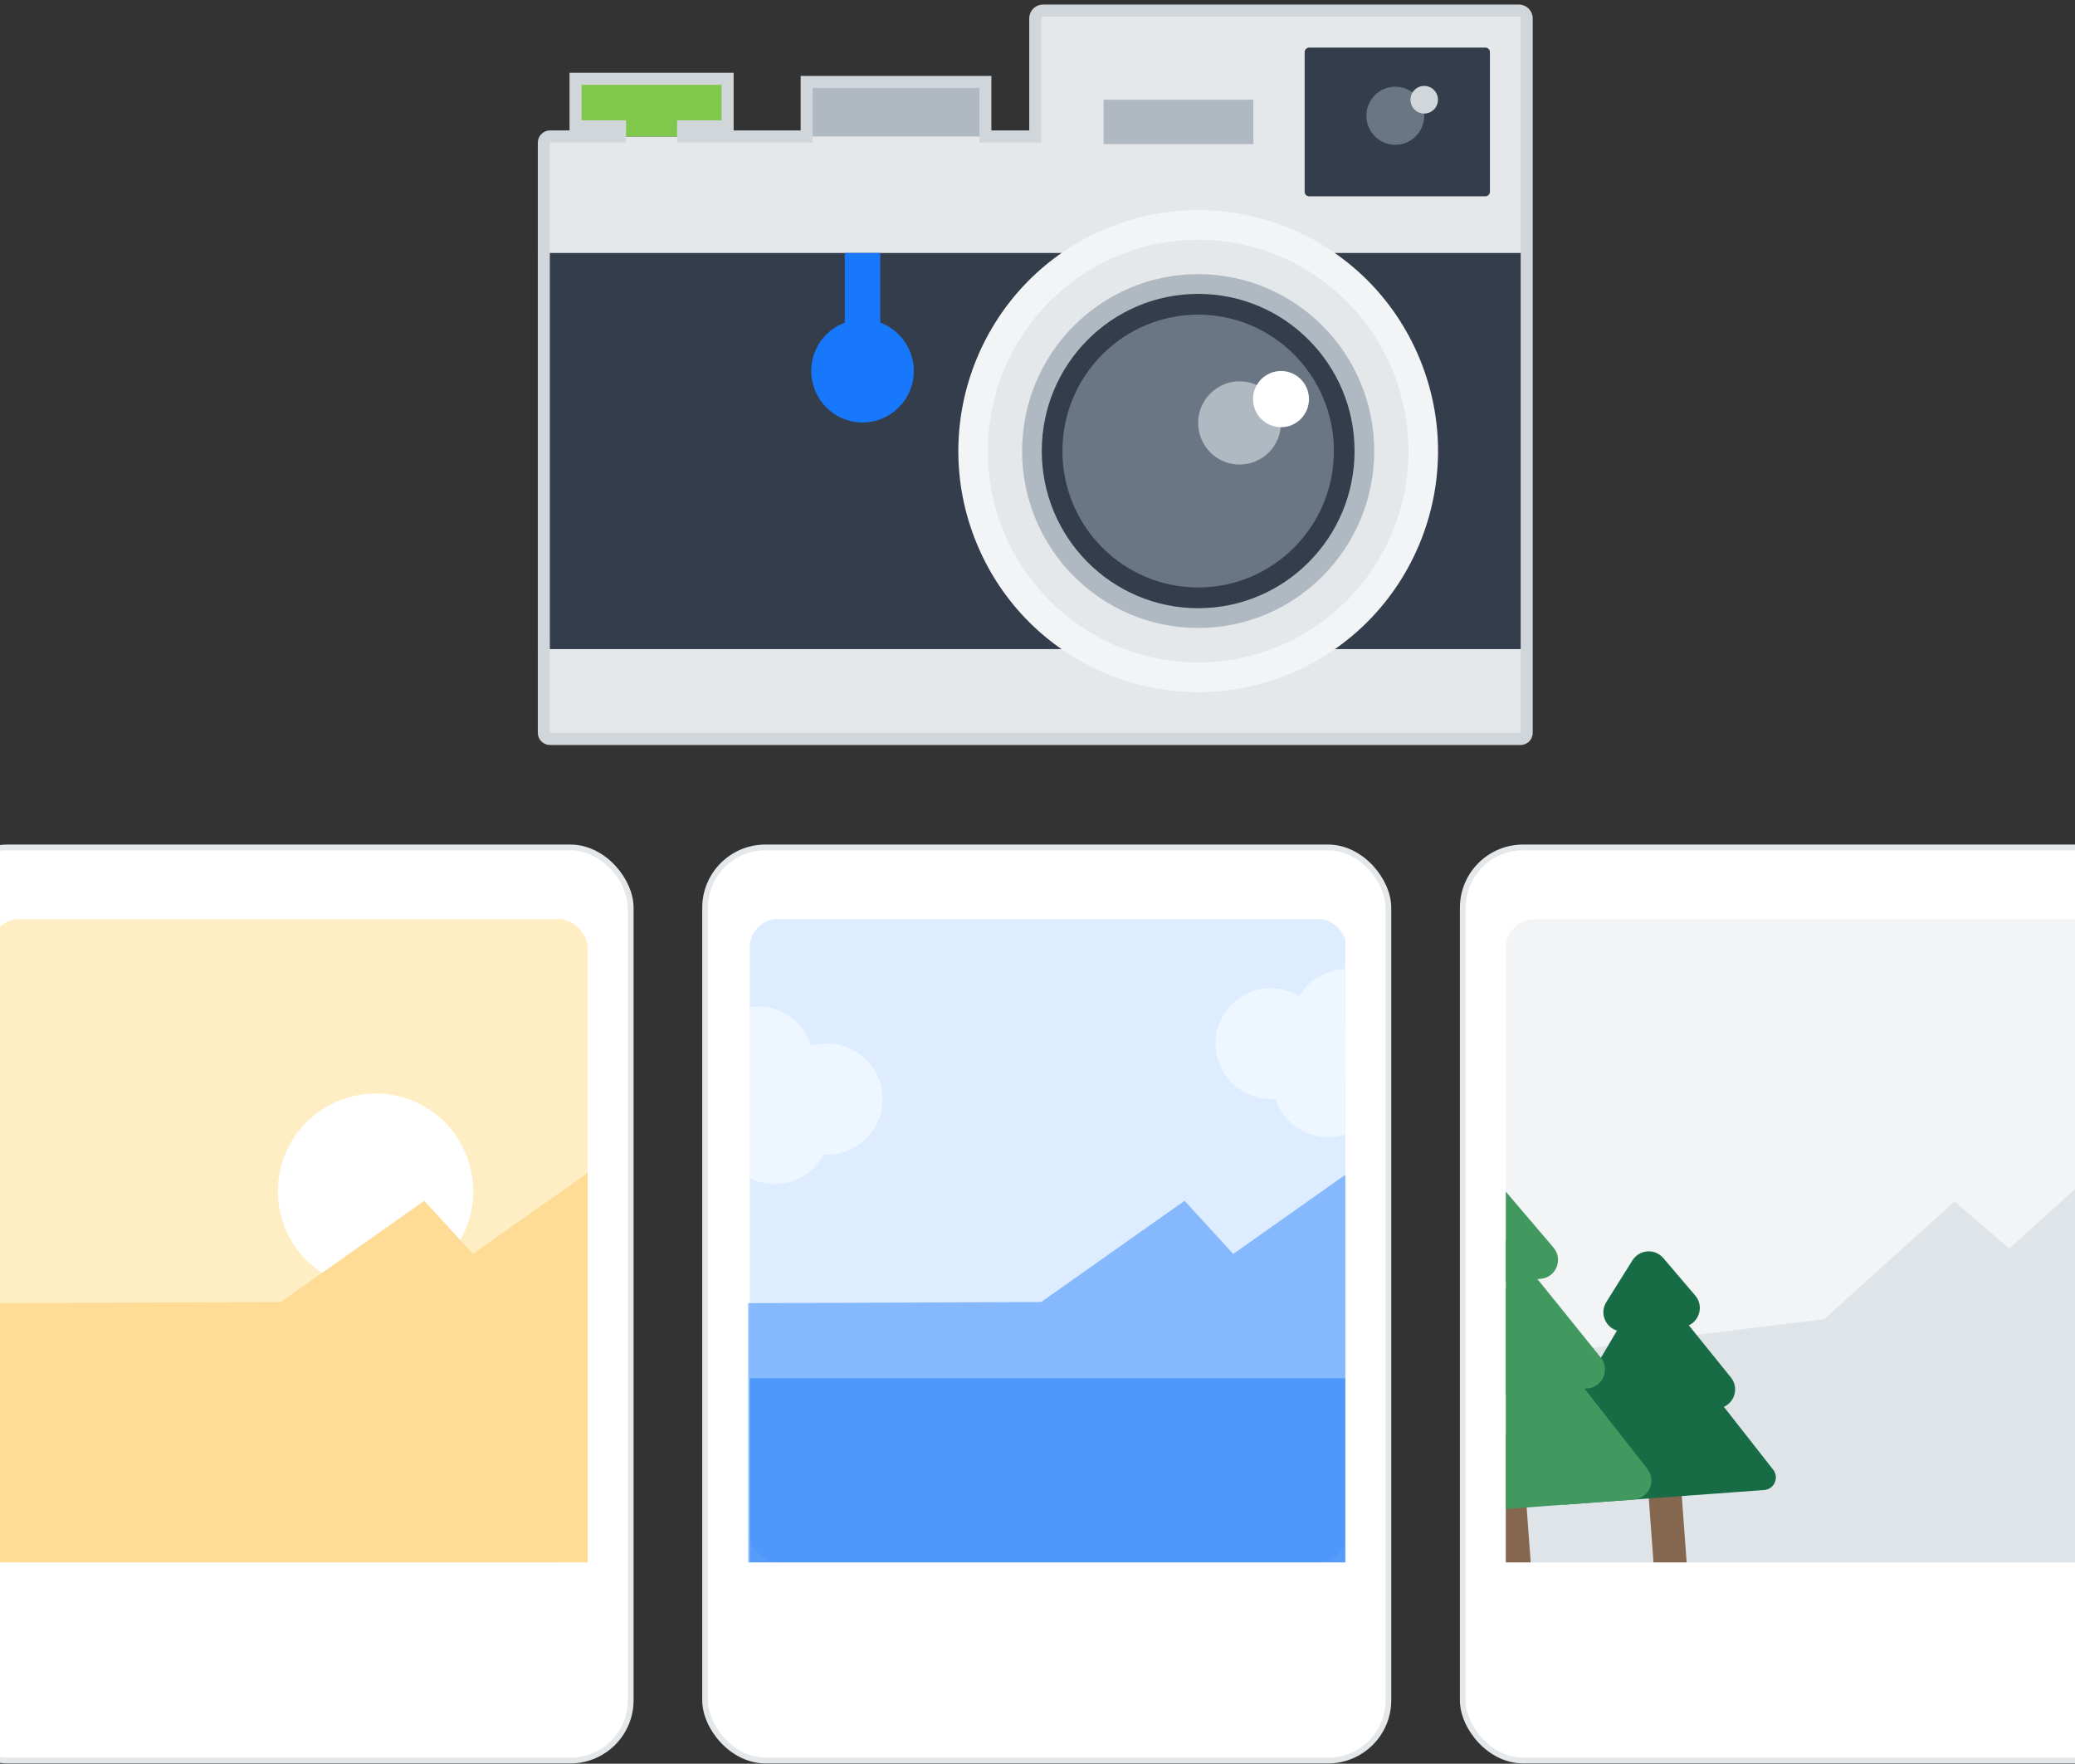 <svg width="393" height="334" viewBox="0 0 393 334" fill="none" xmlns="http://www.w3.org/2000/svg">
<rect x="0" y="0" width="393" height="334" fill="#333333" stroke="none"/>
<rect x="-9.956" y="160.48" width="129.413" height="172.913" rx="11.419" fill="white" stroke="#E5E8EB" stroke-width="1.087"/>
<g clip-path="url(#clip0_1042_11115)">
<rect x="-1.8" y="174.074" width="113.1" height="121.8" rx="5.438" fill="#FFEEC3"/>
<circle cx="71.136" cy="225.581" r="18.5" transform="rotate(-14.051 71.136 225.581)" fill="white"/>
<path d="M53.194 246.565L-11.685 246.824L-15.31 298.242L116.63 300.27L124.612 212.713L89.572 237.46L80.353 227.398L53.194 246.565Z" fill="#FEDC96"/>
</g>
<rect x="133.544" y="160.48" width="129.413" height="172.913" rx="11.419" fill="white" stroke="#E5E8EB" stroke-width="1.087"/>
<g clip-path="url(#clip1_1042_11115)">
<rect x="142" y="174" width="113.1" height="121.8" rx="5.438" fill="#DDECFF"/>
<path d="M197.194 246.565L132.315 246.824L128.69 298.242L260.63 300.27L268.612 212.713L233.572 237.46L224.353 227.398L197.194 246.565Z" fill="#4D97FC" fill-opacity="0.6"/>
<g opacity="0.5">
<circle cx="143.567" cy="201.102" r="10.5" transform="rotate(-14.051 143.567 201.102)" fill="white"/>
<circle cx="146.723" cy="213.713" r="10.5" transform="rotate(-14.051 146.723 213.713)" fill="white"/>
<circle cx="156.665" cy="208.133" r="10.5" transform="rotate(-14.051 156.665 208.133)" fill="white"/>
</g>
<g opacity="0.5">
<circle cx="240.702" cy="197.628" r="10.5" transform="rotate(-56.438 240.702 197.628)" fill="white"/>
<circle cx="251.535" cy="204.814" r="10.5" transform="rotate(-56.438 251.535 204.814)" fill="white"/>
<circle cx="255.116" cy="193.99" r="10.5" transform="rotate(-56.438 255.116 193.99)" fill="white"/>
</g>
<rect x="142" y="261" width="113" height="35" fill="#1778FB" fill-opacity="0.5"/>
</g>
<rect x="277.044" y="160.48" width="129.413" height="172.913" rx="11.419" fill="white" stroke="#E5E8EB" stroke-width="1.087"/>
<g clip-path="url(#clip2_1042_11115)">
<rect x="285.2" y="174.074" width="113.1" height="121.8" rx="5.438" fill="#F2F4F6"/>
<path d="M345.51 249.801L281.124 257.789L283.652 309.273L414.894 295.565L412.385 207.681L380.544 236.427L370.191 227.534L345.51 249.801Z" fill="#DFE4E8"/>
<path d="M317.762 272.861L311.516 273.318L313.442 299.625L319.688 299.168L317.762 272.861Z" fill="#85664F"/>
<path d="M321.071 245.334L315.028 238.246C313.435 236.378 310.485 236.593 309.181 238.675L304.235 246.566C302.653 249.09 304.611 252.34 307.581 252.123L318.569 251.318C321.54 251.101 323.003 247.6 321.071 245.334Z" fill="#176C46"/>
<path d="M327.829 260.853L315.607 245.707C314.026 243.747 310.973 243.971 309.694 246.14L299.808 262.904C298.33 265.411 300.276 268.546 303.178 268.334L325.286 266.715C328.188 266.502 329.657 263.117 327.829 260.853Z" fill="#176C46"/>
<path d="M335.832 278.313L315.07 251.84C314.023 250.506 311.959 250.657 311.119 252.129L294.433 281.344C293.486 283.004 294.775 285.048 296.68 284.909L334.128 282.167C336.034 282.028 337.011 279.817 335.832 278.313Z" fill="#176C46"/>
<path d="M288.126 271.558L279.713 272.174L281.892 301.934L290.305 301.318L288.126 271.558Z" fill="#85664F"/>
<path d="M294.221 236.246L283.288 223.422C281.707 221.568 278.781 221.782 277.487 223.846L268.538 238.126C266.969 240.63 268.911 243.854 271.857 243.639L291.74 242.183C294.687 241.967 296.138 238.494 294.221 236.246Z" fill="#42995F"/>
<path d="M303.174 257.071L284.076 233.403C282.494 231.443 279.441 231.667 278.162 233.836L262.714 260.033C261.236 262.539 263.182 265.675 266.084 265.462L300.631 262.933C303.533 262.72 305.002 259.335 303.174 257.071Z" fill="#42995F"/>
<path d="M312 278.152L284.845 243.528C283.264 241.512 280.145 241.74 278.875 243.965L257.053 282.175C255.621 284.682 257.569 287.772 260.448 287.561L309.426 283.975C312.305 283.764 313.782 280.424 312 278.152Z" fill="#42995F"/>
</g>
<g clip-path="url(#clip3_1042_11115)">
<path d="M186.623 15.515H152.782V28.34H186.623V15.515Z" fill="#B0B8C1"/>
<path d="M104.159 25.846H289.153V138.774C289.153 139.415 288.634 139.937 287.996 139.937H104.159C103.52 139.937 103.001 139.415 103.001 138.774V27.009C103.001 26.367 103.52 25.846 104.159 25.846Z" fill="#E5E8EB"/>
<path d="M197.571 2H287.658C288.486 2 289.155 2.672 289.155 3.504V29.034H196.074V3.504C196.074 2.672 196.742 2 197.571 2Z" fill="#E5E8EB"/>
<path d="M237.39 18.88H209.018V27.293H237.39V18.88Z" fill="#B0B8C1"/>
<path d="M281.33 9.009H247.957C247.483 9.009 247.099 9.395 247.099 9.871V36.313C247.099 36.789 247.483 37.176 247.957 37.176H281.33C281.804 37.176 282.188 36.789 282.188 36.313V9.871C282.188 9.395 281.804 9.009 281.33 9.009Z" fill="#333D4B"/>
<path d="M269.743 21.922C269.743 24.96 267.288 27.427 264.265 27.427C261.241 27.427 258.786 24.96 258.786 21.922C258.786 18.884 261.241 16.417 264.265 16.417C267.288 16.417 269.743 18.884 269.743 21.922Z" fill="#6B7684"/>
<path d="M272.348 18.887C272.348 20.331 271.18 21.504 269.743 21.504C268.306 21.504 267.138 20.331 267.138 18.887C267.138 17.443 268.306 16.27 269.743 16.27C271.18 16.27 272.348 17.443 272.348 18.887Z" fill="#D1D6DB"/>
<path d="M129.377 21.504H117.431V25.846H129.377V21.504Z" fill="#80C84B"/>
<path d="M137.811 14.921H109.009V23.925H137.811V14.921Z" fill="#80C84B"/>
<path d="M289.152 47.904H103V122.919H289.152V47.904Z" fill="#333D4B"/>
<path d="M166.714 47.904H159.997V64.409H166.714V47.904Z" fill="#1778FB"/>
<path d="M172.876 72.187C173.941 66.906 170.543 61.758 165.287 60.688C160.031 59.618 154.907 63.032 153.842 68.314C152.777 73.595 156.175 78.743 161.431 79.813C166.688 80.882 171.812 77.468 172.876 72.187Z" fill="#1778FB"/>
<path d="M244.314 127.583C267.488 117.938 278.493 91.243 268.894 67.958C259.295 44.673 232.727 33.616 209.553 43.261C186.379 52.906 175.374 79.601 184.973 102.885C194.572 126.17 221.14 137.227 244.314 127.583Z" fill="#F2F4F6"/>
<path d="M226.929 125.437C248.926 125.437 266.758 107.52 266.758 85.418C266.758 63.316 248.926 45.398 226.929 45.398C204.932 45.398 187.1 63.316 187.1 85.418C187.1 107.52 204.932 125.437 226.929 125.437Z" fill="#E5E8EB"/>
<path d="M226.93 118.919C245.344 118.919 260.272 103.92 260.272 85.417C260.272 66.915 245.344 51.916 226.93 51.916C208.515 51.916 193.587 66.915 193.587 85.417C193.587 103.92 208.515 118.919 226.93 118.919Z" fill="#B0B8C1"/>
<path d="M226.93 115.174C243.288 115.174 256.55 101.849 256.55 85.412C256.55 68.976 243.288 55.651 226.93 55.651C210.571 55.651 197.31 68.976 197.31 85.412C197.31 101.849 210.571 115.174 226.93 115.174Z" fill="#333D4B"/>
<path d="M226.93 111.247C241.129 111.247 252.638 99.682 252.638 85.416C252.638 71.151 241.129 59.586 226.93 59.586C212.732 59.586 201.223 71.151 201.223 85.416C201.223 99.682 212.732 111.247 226.93 111.247Z" fill="#6B7684"/>
<path d="M242.619 80.091C242.619 84.443 239.106 87.973 234.775 87.973C230.444 87.973 226.931 84.443 226.931 80.091C226.931 75.74 230.444 72.21 234.775 72.21C239.106 72.21 242.619 75.74 242.619 80.091Z" fill="#B0B8C1"/>
<path d="M247.917 75.578C247.917 78.516 245.542 80.903 242.618 80.903C239.694 80.903 237.319 78.516 237.319 75.578C237.319 72.64 239.694 70.254 242.618 70.254C245.542 70.254 247.917 72.64 247.917 75.578Z" fill="white"/>
</g>
<mask id="path-45-outside-1_1042_11115" maskUnits="userSpaceOnUse" x="101" y="0.001" width="190" height="142" fill="black">
<rect fill="white" x="101" y="0.001" width="190" height="142"/>
<path fill-rule="evenodd" clip-rule="evenodd" d="M287.658 2.001H197.571C196.742 2.001 196.074 2.673 196.074 3.505V25.846H186.623V15.516H152.782V25.846H129.377V23.926H137.811V14.921H109.009V23.926H117.431V25.846H104.159C103.52 25.846 103.001 26.367 103.001 27.009V47.905H103V122.919H103.001V138.774C103.001 139.416 103.52 139.937 104.159 139.937H287.996C288.634 139.937 289.153 139.416 289.153 138.774V29.035H289.155V3.505C289.155 2.673 288.486 2.001 287.658 2.001Z"/>
</mask>
<path d="M196.074 25.846V26.986H197.214V25.846H196.074ZM186.623 25.846H185.483V26.986H186.623V25.846ZM186.623 15.516H187.763V14.376H186.623V15.516ZM152.782 15.516V14.376H151.642V15.516H152.782ZM152.782 25.846V26.986H153.922V25.846H152.782ZM129.377 25.846H128.237V26.986H129.377V25.846ZM129.377 23.926V22.786H128.237V23.926H129.377ZM137.811 23.926V25.066H138.95V23.926H137.811ZM137.811 14.921H138.95V13.781H137.811V14.921ZM109.009 14.921V13.781H107.869V14.921H109.009ZM109.009 23.926H107.869V25.066H109.009V23.926ZM117.431 23.926H118.571V22.786H117.431V23.926ZM117.431 25.846V26.986H118.571V25.846H117.431ZM103.001 47.905V49.044H104.141V47.905H103.001ZM103 47.905V46.765H101.86V47.905H103ZM103 122.919H101.86V124.059H103V122.919ZM103.001 122.919H104.141V121.779H103.001V122.919ZM289.153 29.035V27.895H288.014V29.035H289.153ZM289.155 29.035V30.175H290.295V29.035H289.155ZM197.571 3.141H287.658V0.861H197.571V3.141ZM197.214 3.505C197.214 3.297 197.377 3.141 197.571 3.141V0.861C196.108 0.861 194.934 2.048 194.934 3.505H197.214ZM197.214 25.846V3.505H194.934V25.846H197.214ZM186.623 26.986H196.074V24.706H186.623V26.986ZM185.483 15.516V25.846H187.763V15.516H185.483ZM152.782 16.656H186.623V14.376H152.782V16.656ZM153.922 25.846V15.516H151.642V25.846H153.922ZM129.377 26.986H152.782V24.706H129.377V26.986ZM128.237 23.926V25.846H130.517V23.926H128.237ZM137.811 22.786H129.377V25.066H137.811V22.786ZM136.671 14.921V23.926H138.95V14.921H136.671ZM109.009 16.061H137.811V13.781H109.009V16.061ZM110.149 23.926V14.921H107.869V23.926H110.149ZM117.431 22.786H109.009V25.066H117.431V22.786ZM118.571 25.846V23.926H116.291V25.846H118.571ZM104.159 26.986H117.431V24.706H104.159V26.986ZM104.141 27.009C104.141 27.004 104.142 27.001 104.143 26.999C104.144 26.997 104.146 26.994 104.148 26.991C104.151 26.988 104.154 26.987 104.155 26.986C104.155 26.986 104.156 26.986 104.159 26.986V24.706C102.886 24.706 101.861 25.743 101.861 27.009H104.141ZM104.141 47.905V27.009H101.861V47.905H104.141ZM103 49.044H103.001V46.765H103V49.044ZM104.14 122.919V47.905H101.86V122.919H104.14ZM103.001 121.779H103V124.059H103.001V121.779ZM104.141 138.774V122.919H101.861V138.774H104.141ZM104.159 138.797C104.156 138.797 104.155 138.797 104.155 138.797C104.154 138.796 104.151 138.795 104.148 138.792C104.146 138.789 104.144 138.786 104.143 138.784C104.142 138.782 104.141 138.78 104.141 138.774H101.861C101.861 140.04 102.886 141.077 104.159 141.077V138.797ZM287.996 138.797H104.159V141.077H287.996V138.797ZM288.014 138.774C288.014 138.78 288.013 138.782 288.012 138.784C288.011 138.786 288.009 138.789 288.006 138.792C288.003 138.795 288.001 138.796 288 138.797C288 138.797 287.999 138.797 287.996 138.797V141.077C289.269 141.077 290.293 140.04 290.293 138.774H288.014ZM288.014 29.035V138.774H290.293V29.035H288.014ZM289.155 27.895H289.153V30.175H289.155V27.895ZM288.015 3.505V29.035H290.295V3.505H288.015ZM287.658 3.141C287.851 3.141 288.015 3.297 288.015 3.505H290.295C290.295 2.048 289.121 0.861 287.658 0.861V3.141Z" fill="#D1D6DB" mask="url(#path-45-outside-1_1042_11115)"/>
<defs>
<clipPath id="clip0_1042_11115">
<rect width="113.1" height="121.8" fill="white" transform="translate(-1.8 174.074)"/>
</clipPath>
<clipPath id="clip1_1042_11115">
<rect width="113.1" height="121.8" fill="white" transform="translate(141.7 174.074)"/>
</clipPath>
<clipPath id="clip2_1042_11115">
<rect width="113.1" height="121.8" fill="white" transform="translate(285.2 174.074)"/>
</clipPath>
<clipPath id="clip3_1042_11115">
<rect width="186.152" height="137.926" fill="white" transform="translate(103.001 2.001)"/>
</clipPath>
</defs>
</svg>
